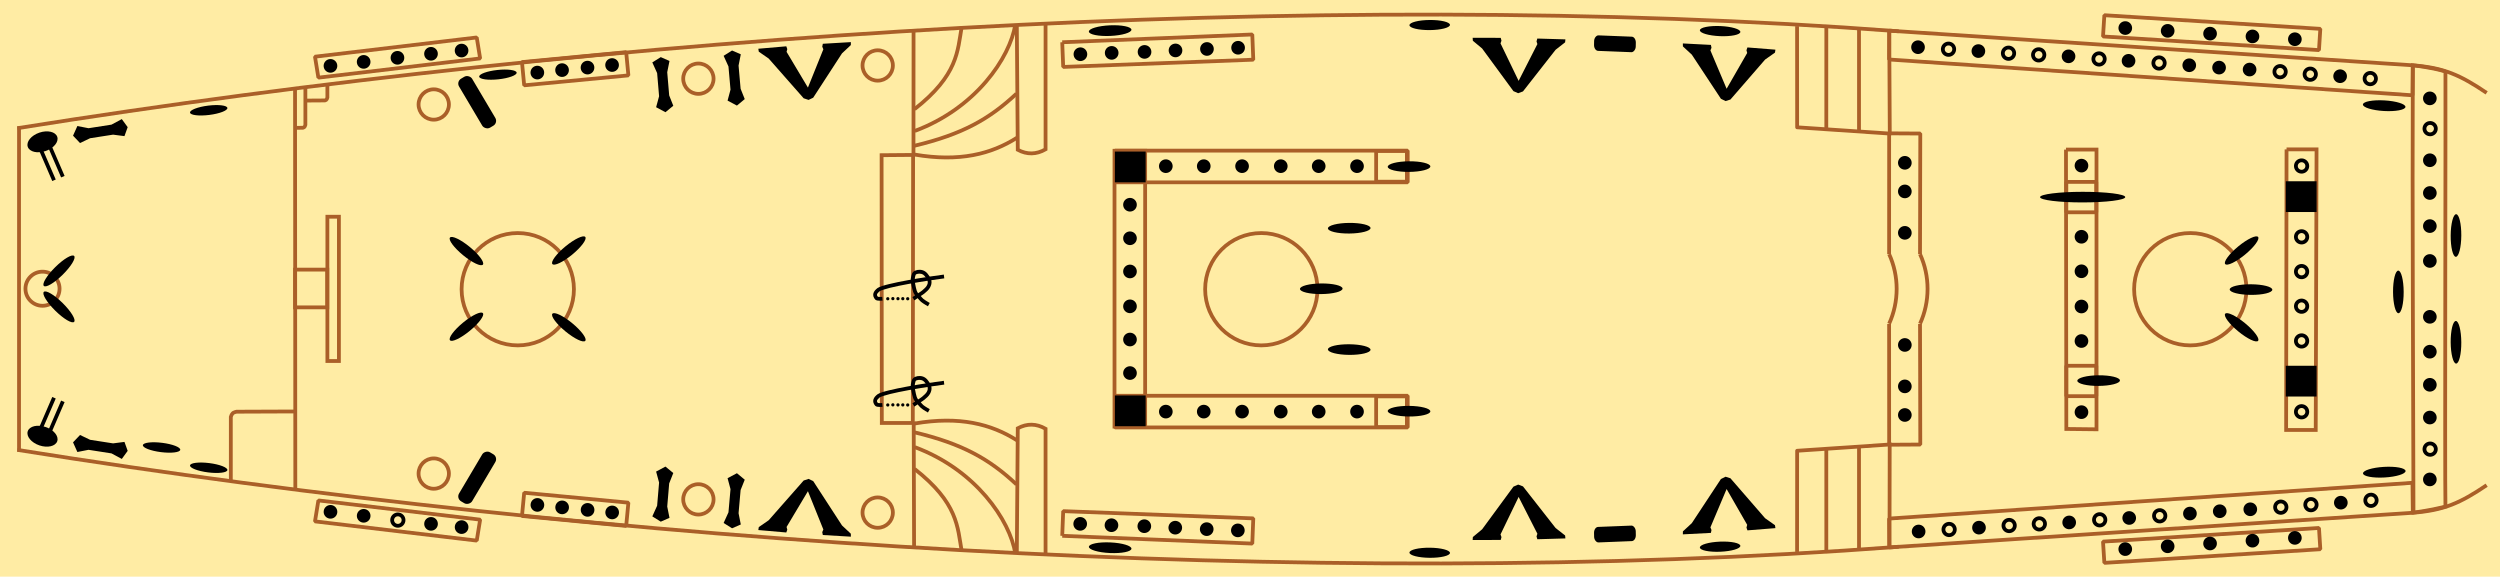 <?xml version="1.0" encoding="UTF-8" standalone="no"?>
<!-- Created with Inkscape (http://www.inkscape.org/) -->

<svg
   xmlns:rigging="https://github.com/jolaf/rigging"
   xmlns:dc="http://purl.org/dc/elements/1.1/"
   xmlns:cc="http://creativecommons.org/ns#"
   xmlns:rdf="http://www.w3.org/1999/02/22-rdf-syntax-ns#"
   xmlns:svg="http://www.w3.org/2000/svg"
   xmlns="http://www.w3.org/2000/svg"
   xmlns:xlink="http://www.w3.org/1999/xlink"
   xmlns:sodipodi="http://sodipodi.sourceforge.net/DTD/sodipodi-0.dtd"
   xmlns:inkscape="http://www.inkscape.org/namespaces/inkscape"
   width="100%"
   height="100%"
   id="svg1"
   sodipodi:docname="shtandart-src.svg"
   inkscape:version="0.92.3 (2405546, 2018-03-11)"
   version="1.1"
   viewBox="1 -24 659 152">
  <sodipodi:namedview
     viewbox-height="118"
     viewbox-x="-2"
     viewbox-y="-11"
     inkscape:measure-end="335.547,74.4141"
     inkscape:measure-start="320.703,74.4141"
     inkscape:current-layer="svg1"
     fit-margin-bottom="0"
     fit-margin-right="0"
     fit-margin-left="0"
     fit-margin-top="0"
     guidetolerance="1"
     objecttolerance="5"
     gridtolerance="1"
     inkscape:guide-bbox="true"
     showguides="false"
     inkscape:window-maximized="1"
     inkscape:window-y="27"
     inkscape:window-x="1987"
     inkscape:window-height="1025"
     inkscape:window-width="1853"
     showgrid="false"
     inkscape:document-units="px"
     inkscape:cy="-42.796099"
     inkscape:cx="294.66498"
     inkscape:zoom="1.415"
     inkscape:pageshadow="2"
     inkscape:pageopacity="0.0"
     borderopacity="1.0"
     bordercolor="#666666"
     pagecolor="#ffffff"
     id="base">
    <inkscape:grid
       spacingy="1"
       spacingx="1"
       originy="-539.252"
       originx="-36.919"
       id="grid4394"
       type="xygrid" />
    <sodipodi:guide
       inkscape:locked="false"
       id="guide4311"
       orientation="0,1"
       position="0.039,0.458" />
    <sodipodi:guide
       inkscape:locked="false"
       id="guide677"
       orientation="0,1"
       position="0.904,0.518" />
    <sodipodi:guide
       inkscape:locked="false"
       id="guide681"
       orientation="0,1"
       position="0.254,0.397" />
    <sodipodi:guide
       inkscape:locked="false"
       id="guide4803"
       orientation="1,0"
       position="647.583,107.034" />
    <sodipodi:guide
       inkscape:locked="false"
       id="guide4808"
       orientation="0,1"
       position="407.812,62.556" />
    <sodipodi:guide
       inkscape:locked="false"
       id="guide4810"
       orientation="0,1"
       position="376.563,124.445" />
    <sodipodi:guide
       inkscape:locked="false"
       id="guide4811"
       orientation="-0.103,0.995"
       position="108.216,113.92" />
    <sodipodi:guide
       inkscape:locked="false"
       id="guide4815"
       orientation="0.104,0.995"
       position="108.002,11.267" />
    <sodipodi:guide
       inkscape:locked="false"
       id="guide4819"
       orientation="1,0"
       position="8.127,91.21" />
    <sodipodi:guide
       inkscape:locked="false"
       id="guide4075"
       orientation="1,0"
       position="652.766,105.529" />
    <sodipodi:guide
       position="425.451,87.202"
       orientation="0,1"
       id="guide695"
       inkscape:locked="false" />
  </sodipodi:namedview>
  <style
     id="style1">
    /* <![CDATA[ */
    #background {
      fill: #ffeca4;
    }
    #drawing {
      color: #aa5f28;
    }
    /* ]]> */
  </style>
  <defs
     id="defs1">
    <rect
       y="-0.809"
       x="277.269"
       height="146.642"
       width="220.711"
       id="deckMask"
       style="fill:currentColor" />
    <g
       id="mastMask"
       style="stroke:currentColor">
      <path
         inkscape:connector-curvature="0"
         id="path89"
         d="m 425.113,59.525 c 26.5,26.5 26.5,26.5 26.5,26.5 z" />
      <path
         inkscape:connector-curvature="0"
         id="path91"
         d="m 451.613,59.525 c -26.5,26.5 -26.5,26.5 -26.5,26.5 z" />
    </g>
    <circle
       r="4"
       cy="398.091"
       cx="160.871"
       id="pipe"
       style="stroke:currentColor" />
    <circle
       id="pin"
       r="1.8"
       cy="28.152"
       cx="567.539"
       style="fill:currentColor"
       transform="rotate(-8.297)"
       class="aura" />
    <circle
       style="fill:none;stroke:currentColor"
       transform="rotate(-8.297)"
       id="pinhole"
       cx="607.213"
       cy="138.775"
       r="1.5" />
    <ellipse
       transform="rotate(89.51)"
       id="cleat"
       ry="5.615"
       rx="1.4"
       cy="-575.374"
       cx="3.721"
       style="fill:currentColor"
       class="aura" />
    <rect
       ry="1.5"
       y="72.319"
       x="396.501"
       height="15"
       width="4"
       id="lcleat"
       style="fill:currentColor"
       class="aura" />
    <path
       transform="matrix(0.882,0,0,1.005,-152.594,-25.947)"
       d="m 215.31,40.277 -0.959,-2.798 v -6.102 l 0.959,-2.893 -2.499,-1.196 -2.652,1.196 1.162,2.893 v 6.102 l -1.161,2.798 2.652,1.514 z"
       id="xcleat"
       inkscape:connector-curvature="0"
       sodipodi:nodetypes="ccccccccccc"
       style="fill:currentColor"
       class="aura" />
    <g
       id="kevel"
       class="aura">
      <path
         inkscape:connector-curvature="0"
         style="fill-opacity:0"
         d="m 433.15,40.285 c 0,0 -5.591,11.285 -5.591,11.285 0,0 -5.603,-11.277 -5.603,-11.277 0,0 11.194,-0.008 11.194,-0.008"
         id="path5839" />
      <path
         sodipodi:nodetypes="ccccccccccccccccc"
         inkscape:connector-curvature="0"
         style="fill:currentColor"
         d="m 426.259,54.267 -8.424,-11.107 -2.479,-2.004 -0.067,-0.781 7.404,-0.102 0.204,0.747 -0.238,0.713 4.927,9.807 4.791,-9.773 -0.238,-0.713 0.204,-0.747 7.404,0.102 -0.067,0.781 -2.479,2.004 -8.424,11.107 -1.259,0.493 z"
         id="path5841" />
    </g>
    <rect
       transform="translate(-36.94,-367.63)"
       id="fist"
       width="8.109"
       height="8.109"
       x="324.097"
       y="408.336"
       style="fill:currentColor"
       class="aura" />
    <g
       class="aura"
       id="tackle"
       transform="matrix(-1,0,0,1,657.061,84.968)"
       style="fill:currentColor">
      <path
         inkscape:connector-curvature="0"
         id="path10739"
         d="m 23.142,44.848 -0.918,0.396 3.977,9.219 0.918,-0.396 z" />
      <path
         inkscape:connector-curvature="0"
         id="path10496"
         d="m 25.478,43.901 -0.918,0.396 3.977,9.219 0.92,-0.396 z" />
      <ellipse
         transform="rotate(-18.749,-1131.871,-71.94)"
         ry="2.557"
         rx="4.104"
         cy="420.366"
         cx="-74.057"
         id="ellipse10498" />
    </g>
    <g
       class="aura"
       id="knot"
       transform="translate(380.03,-105.312)"
       style="fill:currentColor">
      <path
         inkscape:connector-curvature="0"
         id="path13953"
         d="m 298.66,454.676 c -2.013,0.246 -5.879,0.818 -9.482,1.479 -1.802,0.33 -3.537,0.682 -4.945,1.029 -1.408,0.347 -2.446,0.644 -3.053,1.043 l -0.018,0.012 -0.016,0.014 c -0.479,0.375 -0.88,0.793 -1.043,1.336 -0.163,0.543 0.01,1.177 0.482,1.674 l 0.031,0.033 0.035,0.025 c 0.22,0.163 0.398,0.178 0.588,0.205 0.19,0.027 0.386,0.035 0.57,0.037 0.368,0.005 0.691,-0.019 0.691,-0.019 l -0.076,-0.998 c 0,0 -0.288,0.022 -0.604,0.018 -0.158,-0.002 -0.32,-0.01 -0.441,-0.027 -0.081,-0.011 -0.077,-0.012 -0.09,-0.014 -0.241,-0.274 -0.291,-0.445 -0.23,-0.646 0.064,-0.214 0.307,-0.516 0.688,-0.818 0.306,-0.197 1.359,-0.564 2.725,-0.9 1.375,-0.339 3.095,-0.689 4.885,-1.018 3.58,-0.656 7.443,-1.228 9.424,-1.471 z" />
      <path
         inkscape:connector-curvature="0"
         id="path13955"
         d="m 292.389,453.41 c -0.465,-0.022 -0.923,0.066 -1.311,0.229 -0.408,0.171 -0.686,0.499 -0.809,0.811 -0.122,0.312 -0.151,0.585 -0.234,0.865 -0.144,0.483 -0.088,1.007 -0.01,1.543 0.078,0.536 0.2,1.065 0.285,1.428 0.17,0.724 0.285,1.148 0.66,1.758 0.024,0.038 0.07,0.067 0.096,0.105 -0.209,0.132 -0.688,0.469 -0.688,0.469 l 0.521,0.854 c 0,0 0.573,-0.406 0.85,-0.58 0.302,0.324 0.563,0.688 0.873,0.947 0.652,0.547 1.848,1.191 1.848,1.191 l 0.482,-0.877 c 0,0 -1.221,-0.689 -1.688,-1.08 -0.256,-0.214 -0.442,-0.485 -0.691,-0.746 0.434,-0.293 0.655,-0.394 0.979,-0.668 0.496,-0.421 1.126,-0.912 1.475,-1.568 0.289,-0.544 0.46,-1.089 0.369,-1.754 -0.061,-0.444 -0.291,-0.879 -0.586,-1.33 -0.295,-0.451 -0.648,-0.883 -1.068,-1.164 -0.415,-0.278 -0.888,-0.41 -1.354,-0.432 z m -0.924,1.15 c 0.448,-0.188 1.275,-0.186 1.721,0.111 0.218,0.146 0.544,0.506 0.789,0.881 0.245,0.374 0.415,0.798 0.432,0.918 0.063,0.463 -0.011,0.678 -0.262,1.15 -0.191,0.359 -0.738,0.847 -1.24,1.273 -0.288,0.245 -0.563,0.39 -1.016,0.693 -0.014,-0.022 -0.051,-0.047 -0.064,-0.068 -0.323,-0.525 -0.37,-0.744 -0.539,-1.463 -0.084,-0.359 -0.2,-0.864 -0.27,-1.344 -0.07,-0.48 -0.071,-0.953 -0.023,-1.113 0.108,-0.363 0.153,-0.643 0.209,-0.785 0.056,-0.142 0.06,-0.168 0.264,-0.254 z" />
      <circle
         r="0.426"
         cy="461.044"
         cx="283.884"
         id="circle13957" />
      <circle
         id="circle13959"
         cx="285.226"
         cy="461.013"
         r="0.426" />
      <circle
         r="0.426"
         cy="461.028"
         cx="286.568"
         id="circle13961" />
      <circle
         id="circle13963"
         cx="287.846"
         cy="461.028"
         r="0.426" />
      <circle
         r="0.426"
         cy="461.044"
         cx="289.14"
         id="circle13965" />
    </g>
    <g
       class="aura"
       id="knotOriginal"
       transform="translate(380.03,-105.312)">
      <path
         style="fill:none;stroke:currentColor"
         sodipodi:nodetypes="cccc"
         inkscape:connector-curvature="0"
         id="path4249"
         d="m 298.721,455.173 c -3.993,0.489 -15.46,2.284 -17.267,3.472 -0.874,0.684 -1.281,1.456 -0.505,2.273 0.295,0.218 1.515,0.126 1.515,0.126" />
      <path
         style="fill:none;stroke:currentColor"
         d="m 290.64,461.044 c 0,0 1.792,-1.092 2.589,-1.768 0.499,-0.424 1.088,-0.913 1.357,-1.421 0.27,-0.508 0.393,-0.888 0.316,-1.452 -0.077,-0.564 -0.8,-1.72 -1.438,-2.147 -0.638,-0.427 -1.581,-0.414 -2.192,-0.158 -0.612,0.256 -0.566,0.713 -0.758,1.357 -0.191,0.644 0.115,1.993 0.284,2.715 0.169,0.722 0.251,1.043 0.6,1.61 0.349,0.567 0.988,1.204 1.547,1.673 0.559,0.469 1.768,1.136 1.768,1.136"
         id="path4251"
         inkscape:connector-curvature="0"
         sodipodi:nodetypes="cszzzzzzzzc" />
      <circle
         r="0.426"
         cy="461.044"
         cx="283.884"
         id="path4253"
         style="fill:currentColor" />
      <circle
         style="fill:currentColor"
         id="circle4255"
         cx="285.226"
         cy="461.013"
         r="0.426" />
      <circle
         style="fill:currentColor"
         r="0.426"
         cy="461.028"
         cx="286.568"
         id="circle4257" />
      <circle
         style="fill:currentColor"
         id="circle4259"
         cx="287.846"
         cy="461.028"
         r="0.426" />
      <circle
         r="0.426"
         cy="461.044"
         cx="289.14"
         id="circle4261"
         style="fill:currentColor" />
    </g>
  </defs>
  <g
     inkscape:label="background"
     id="layer1"
     inkscape:groupmode="layer">
    <g
       id="background"
       style="fill:#ffeca4">
      <rect
         style="fill-rule:evenodd;stroke-width:1.6;stroke-linecap:round;stroke-linejoin:round;paint-order:markers fill stroke"
         id="rect6803"
         width="717.601"
         height="368.795"
         x="-20.988"
         y="-138.852" />
    </g>
  </g>
  <g
     transform="translate(0,-20.6)"
     inkscape:label="drawing"
     id="layer2"
     inkscape:groupmode="layer"
     style="display:inline">
    <g
       id="drawing"
       style="color:#aa5f28">
      <g
         id="portDrawing"
         style="fill:none;stroke:currentColor">
        <path
           style="fill-rule:evenodd"
           d="M 5.599,30.388 C 160.19,5.668 347.851,-6.802 501.489,4.852 m 135.527,8.962 c 8.188,0.64 12.488,2.549 19.468,7.271"
           id="path4399"
           inkscape:connector-curvature="0" />
        <path
           class="rail"
           id="rect4158"
           d="m 499.005,4.684 c 0,0 138.012,9.13 138.012,9.13 0,0 -0.082,7.903 -0.082,7.903 0,0 -137.973,-9.434 -137.973,-9.434 0,0 0.044,-7.599 0.044,-7.599"
           style="fill-rule:evenodd;stroke-miterlimit:0"
           inkscape:connector-curvature="0" />
        <rect
           transform="matrix(0.998,0.063,-0.063,0.998,-36.919,-367.63)"
           class="rail"
           style="fill-rule:evenodd;stroke-linecap:round;stroke-miterlimit:0"
           id="rect4272"
           width="57.042"
           height="5.615"
           x="614.658"
           y="330.176" />
        <rect
           transform="translate(-36.919,-367.63)"
           class="solid"
           style="fill-rule:evenodd;stroke-miterlimit:0"
           id="rect4212"
           width="7.895"
           height="8.012"
           x="582.601"
           y="412.182" />
        <path
           class="rail"
           id="path4201"
           d="m 498.969,63.596 c 0,0 0.013,-31.846 0.013,-31.846 0,0 8.206,0.049 8.206,0.049 0,0 -0.072,31.797 -0.072,31.797"
           style="fill-rule:evenodd;stroke-miterlimit:0"
           inkscape:connector-curvature="0" />
        <g
           class="solid"
           id="g4442">
          <path
             style="fill-rule:evenodd;stroke-linejoin:round"
             d="m 474.71,3.488 c 0,0 0.018,26.671 0.018,26.671 0,0 24.696,1.671 24.696,1.671"
             id="path4436"
             inkscape:connector-curvature="0" />
          <path
             style="fill-rule:evenodd"
             d="m 491.034,31.603 c 0,0 0,-27.13 0,-27.13"
             id="path4438"
             inkscape:connector-curvature="0" />
          <path
             style="fill-rule:evenodd"
             d="m 482.413,30.658 c 0,0 0.006,-26.716 0.006,-26.716"
             id="path4440"
             inkscape:connector-curvature="0" />
        </g>
        <rect
           transform="translate(-36.919,-367.63)"
           class="solid"
           y="404.025"
           x="400.67"
           height="8.109"
           width="8.109"
           id="rect4227"
           style="fill-rule:evenodd;stroke-miterlimit:0" />
        <rect
           transform="translate(-36.919,-367.63)"
           class="rail"
           y="403.945"
           x="331.803"
           height="8.348"
           width="77.184"
           id="rect4231"
           style="fill-rule:evenodd;stroke-miterlimit:0" />
        <path
           class="rail"
           id="rect4238"
           d="m 281.003,7.737 c 0,0 50.101,-2.045 50.101,-2.045 0,0 0.262,6.643 0.262,6.643 0,0 -50.107,1.907 -50.107,1.907 0,0 -0.256,-6.505 -0.256,-6.505"
           style="fill-rule:evenodd;stroke-miterlimit:0"
           inkscape:connector-curvature="0" />
        <g
           class="solid"
           id="g2411">
          <path
             id="path4286"
             d="m 269.031,3.005 c 0,0 0.253,33.082 0.253,33.082 2.441,1.306 4.882,1.261 7.324,-0.126 0,0 0,-33.335 0,-33.335"
             style="fill-rule:evenodd"
             inkscape:connector-curvature="0" />
          <path
             id="path4302"
             d="m 242.135,37.35 c 11.722,2.006 20.149,-0.133 26.895,-4.419"
             style="fill-rule:evenodd"
             inkscape:connector-curvature="0" />
          <path
             id="path4300"
             d="m 242.099,35.007 c 12.578,-3.001 19.725,-7.042 26.841,-13.718"
             style="fill-rule:evenodd"
             inkscape:connector-curvature="0" />
          <path
             id="path4298"
             d="M 242.135,31.116 C 258.141,25.17 267.233,11.895 268.652,3.005"
             style="fill-rule:evenodd"
             inkscape:connector-curvature="0" />
          <path
             id="path4296"
             d="M 242.066,25.379 C 253.549,16.384 253.398,10.039 254.51,3.637"
             style="fill-rule:evenodd"
             inkscape:connector-curvature="0" />
        </g>
        <use
           transform="translate(71.491,-384.234)"
           height="100%"
           width="100%"
           id="use11168"
           xlink:href="#pipe"
           y="0"
           x="0" />
        <use
           transform="translate(24.224,-380.746)"
           height="100%"
           width="100%"
           id="use11170"
           xlink:href="#pipe"
           y="0"
           x="0" />
        <rect
           transform="rotate(-5.435,-3891.007,205.083)"
           class="rail"
           style="fill-rule:evenodd;stroke-miterlimit:0"
           id="rect4267"
           width="27.593"
           height="6.154"
           x="138.673"
           y="395.494" />
        <rect
           transform="matrix(0.993,-0.118,0.16,0.987,-36.919,-367.63)"
           class="rail"
           ry="0"
           y="391.192"
           x="58.768"
           height="5.599"
           width="42.94"
           id="rect4281"
           style="fill-rule:evenodd;stroke-miterlimit:0" />
        <use
           transform="translate(-45.537,-373.946)"
           height="100%"
           width="100%"
           id="use11166"
           xlink:href="#pipe"
           y="0"
           x="0" />
      </g>
      <use
         transform="matrix(1,0,0,-1,0,145.58)"
         xlink:href="#portDrawing"
         id="starboardDrawing"
         x="0"
         y="0"
         width="100%"
         height="100%" />
      <path
         class="rail"
         style="fill:none;stroke:currentColor"
         id="path4294"
         d="m 645.621,15.449 c -3.876,-1.16 -8.605,-1.635 -8.605,-1.635 -0.16,38.87 0.115,82.335 0.176,117.905 0,0 3.887,-0.461 8.424,-1.564 -0.182,-8.555 0.077,-111.18 0.004,-114.706 0,0 -2.6e-4,0 -2.6e-4,0"
         inkscape:connector-curvature="0" />
      <path
         class="rail"
         id="rect4333"
         d="m 603.734,35.978 c 0,0 7.908,0 7.908,0 0,0 -0.217,73.963 -0.217,73.963 0,0 -7.8,0 -7.8,0 0,0 0.108,-73.963 0.108,-73.963"
         style="fill:none;stroke:currentColor"
         inkscape:connector-curvature="0" />
      <circle
         class="solid"
         r="14.805"
         cy="72.838"
         cx="578.359"
         id="path4330"
         style="fill:none;stroke:currentColor" />
      <path
         class="rail"
         id="rect4326"
         d="m 545.591,36.028 c 0,0 8.047,0 8.047,0 0,0 0,73.736 0,73.736 0,0 -7.955,-0.091 -7.955,-0.091 0,0 -0.091,-73.645 -0.091,-73.645"
         style="fill:none;stroke:currentColor"
         inkscape:connector-curvature="0" />
      <g
         class="solid"
         style="fill:none;stroke:currentColor"
         id="g4318">
        <path
           d="m 507.125,63.596 c 1.304,2.875 1.979,5.997 1.979,9.164 0,3.167 -0.675,6.288 -1.979,9.164"
           id="path4211"
           inkscape:connector-curvature="0" />
        <path
           d="m 498.978,63.596 c 1.304,2.875 1.979,5.997 1.979,9.164 0,3.167 -0.675,6.288 -1.979,9.164"
           id="path4312"
           inkscape:connector-curvature="0" />
      </g>
      <path
         style="fill:none;stroke:currentColor"
         d="m 499.075,140.577 c 0,0 0.05,-27.332 0.05,-27.332 m 0.022,-81.024 c 0,0 -0.143,-27.537 -0.143,-27.537"
         id="path4434"
         inkscape:connector-curvature="0" />
      <circle
         class="solid "
         style="fill:none;stroke:currentColor"
         id="circle327"
         cx="333.481"
         cy="72.838"
         r="14.805" />
      <path
         class="rail"
         style="fill:none;stroke:currentColor"
         d="m 302.86,109.064 c 0,0 -8.075,0 -8.075,0 0,0 0,-72.72 0,-72.72 0,0 8.075,0 8.075,0 0,0 0,72.72 0,72.72"
         id="path4336"
         inkscape:connector-curvature="0" />
      <path
         id="path4288"
         d="m 241.953,140.828 c 0,0 -0.103,-33.102 -0.103,-33.102 M 241.79,37.765 c 0,0 0.024,-33.476 0.024,-33.476"
         style="fill:none;stroke:currentColor"
         inkscape:connector-curvature="0" />
      <path
         class="solid"
         style="fill:none;stroke:currentColor"
         d="m 241.694,37.439 c 0,0 -8.306,0.069 -8.306,0.069 -0.004,16.806 0.062,53.776 0.058,70.582 0,0 8.168,0 8.168,0 0.004,-16.806 0.076,-53.845 0.08,-70.651 0,0 0,-5e-5 0,-5e-5"
         id="path4060"
         inkscape:connector-curvature="0" />
      <circle
         class="solid"
         r="14.805"
         cy="72.838"
         cx="137.481"
         id="circle329"
         style="fill:none;stroke:currentColor" />
      <rect
         class="solid"
         y="53.73"
         x="87.298"
         height="38.031"
         width="3.041"
         id="rect4322"
         style="fill:none;stroke:currentColor" />
      <rect
         class="solid"
         y="67.672"
         x="78.789"
         height="9.949"
         width="8.482"
         id="rect4317"
         style="fill:none;stroke:currentColor" />
      <path
         class="solid"
         style="fill:none;stroke:currentColor"
         d="m 87.296,19.031 c 0,0 0,3.28 0,3.28 -0.175,0.713 -0.438,0.672 -0.685,0.766 0,0 -5.025,0.035 -5.025,0.035"
         id="path4887"
         inkscape:connector-curvature="0" />
      <path
         class="solid"
         id="path4306"
         d="m 81.496,19.331 c 0,0 0,10.18 0,10.18 -0.175,0.713 -0.438,0.672 -0.685,0.766 0,0 -2.226,0.035 -2.226,0.035"
         style="fill:none;stroke:currentColor"
         inkscape:connector-curvature="0" />
      <path
         style="fill:none;stroke:currentColor"
         d="m 78.845,125.846 c 0,0 -0.072,-106.204 -0.072,-106.204"
         id="path4304"
         inkscape:connector-curvature="0" />
      <path
         class="solid"
         style="fill:none;stroke:currentColor"
         d="m 61.845,123.311 c 0,0 0,-16.814 0,-16.814 0.389,-1.278 0.973,-1.205 1.523,-1.374 0,0 15.251,-0.062 15.251,-0.062"
         id="path4412"
         inkscape:connector-curvature="0" />
      <circle
         class="solid"
         r="4.495"
         cy="72.707"
         cx="12.204"
         id="circle4314"
         style="fill:none;stroke:currentColor" />
      <path
         id="path4069"
         d="m 6.016,115.679 c 0,0 0,-85.785 0,-85.785"
         style="fill:none;stroke:currentColor"
         inkscape:connector-curvature="0" />
    </g>
  </g>
  <g
     transform="translate(0,-20.6)"
     inkscape:label="deckMasks"
     id="layer3"
     inkscape:groupmode="layer"
     style="display:none">
    <g
       class="modeDependent which"
       id="deckMasks"
       style="color:#ffffff">
      <use
         style="stroke-width:1.001"
         height="100%"
         width="100%"
         y="0"
         x="0"
         transform="matrix(0.718,0,0,1,299.426,0)"
         rigging:deck="fore"
         class="deckMask"
         xlink:href="#deckMask"
         id="use758" />
      <use
         style="stroke-width:0.997"
         height="100%"
         width="100%"
         y="0"
         x="0"
         rigging:deck="main"
         class="deckMask"
         xlink:href="#deckMask"
         id="use760"
         transform="matrix(1.003,0,0,1,-1.1,0)" />
      <use
         style="stroke-width:1.01"
         height="100%"
         width="100%"
         y="0"
         x="0"
         transform="matrix(1.231,0,0,1,-335.876,0)"
         rigging:deck="stern"
         class="deckMask"
         xlink:href="#deckMask"
         id="use668" />
    </g>
  </g>
  <g
     transform="translate(0,-20.6)"
     inkscape:label="mastMasks"
     id="layer4"
     inkscape:groupmode="layer"
     style="display:none">
    <g
       style="color:#ff0000"
       class="modeDependent where"
       id="mastMasks">
      <use
         height="100%"
         width="100%"
         y="0"
         x="0"
         transform="translate(140)"
         rigging:mast="fore"
         class="mastMask"
         xlink:href="#mastMask"
         id="use89" />
      <use
         height="100%"
         width="100%"
         y="0"
         x="0"
         transform="translate(-104.89)"
         rigging:mast="main"
         class="mastMask"
         xlink:href="#mastMask"
         id="use336" />
      <use
         height="100%"
         width="100%"
         y="0"
         x="0"
         transform="translate(-300.966)"
         rigging:mast="mizzen"
         class="mastMask"
         xlink:href="#mastMask"
         id="use338" />
    </g>
  </g>
  <g
     style="display:inline"
     transform="translate(0,-20.6)"
     inkscape:label="points"
     id="layer5"
     inkscape:groupmode="layer">
    <g
       inkscape:transform-center-y="-60.498592"
       inkscape:transform-center-x="-152.32154"
       transform="translate(0.02,-7.1415848e-6)"
       id="points">
      <g
         rigging:side="port"
         id="g1143"
         rigging:rail="behindFront"
         rigging:deck="fore">
        <use
           height="100%"
           width="100%"
           transform="rotate(-89.1,642.297,-8.334)"
           id="use4877"
           xlink:href="#cleat"
           y="0"
           x="0" />
      </g>
      <g
         rigging:side="starboard"
         rigging:deck="fore"
         rigging:rail="behindFront"
         id="g347"
         transform="matrix(1,0,0,-1,0,145.506)">
        <use
           x="0"
           y="0"
           xlink:href="#cleat"
           id="use345"
           transform="rotate(-89.1,642.297,-8.334)"
           width="100%"
           height="100%" />
      </g>
      <g
         rigging:side="port"
         transform="translate(0,-1.125)"
         rigging:isAcross="true"
         id="g4296"
         rigging:rail="frontRail"
         rigging:deck="fore">
        <use
           height="100%"
           width="100%"
           transform="translate(75.828,120.558)"
           id="use4878"
           xlink:href="#pin"
           y="0"
           x="0" />
        <use
           height="100%"
           width="100%"
           transform="translate(75.828,111.365)"
           id="use4880"
           xlink:href="#pin"
           y="0"
           x="0" />
        <use
           height="100%"
           width="100%"
           transform="translate(75.828,102.64)"
           id="use4882"
           xlink:href="#pin"
           y="0"
           x="0" />
        <use
           height="100%"
           width="100%"
           transform="translate(75.828,94.008)"
           id="use4886"
           xlink:href="#pin"
           y="0"
           x="0" />
        <use
           height="100%"
           width="100%"
           transform="translate(20.68,-18.062)"
           id="use4884"
           xlink:href="#pinhole"
           y="0"
           x="0" />
        <use
           height="100%"
           width="100%"
           transform="translate(75.828,77.695)"
           id="use4888"
           xlink:href="#pin"
           y="0"
           x="0" />
      </g>
      <g
         rigging:side="starboard"
         rigging:deck="fore"
         rigging:rail="frontRail"
         id="g361"
         rigging:isAcross="true"
         transform="matrix(1,0,0,-1,0,146.631)">
        <use
           x="0"
           y="0"
           xlink:href="#pin"
           id="use349"
           transform="translate(75.828,120.558)"
           width="100%"
           height="100%" />
        <use
           x="0"
           y="0"
           xlink:href="#pin"
           id="use351"
           transform="translate(75.828,111.365)"
           width="100%"
           height="100%" />
        <use
           x="0"
           y="0"
           xlink:href="#pin"
           id="use353"
           transform="translate(75.828,102.64)"
           width="100%"
           height="100%" />
        <use
           x="0"
           y="0"
           xlink:href="#pin"
           id="use355"
           transform="translate(75.828,94.008)"
           width="100%"
           height="100%" />
        <use
           x="0"
           y="0"
           xlink:href="#pinhole"
           id="use357"
           transform="translate(20.68,-18.062)"
           width="100%"
           height="100%" />
        <use
           x="0"
           y="0"
           xlink:href="#pin"
           id="use359"
           transform="translate(75.828,77.695)"
           width="100%"
           height="100%" />
      </g>
      <g
         rigging:side="port"
         transform="rotate(-33.825,358.488,-866.822)"
         rigging:deck="fore"
         rigging:rail="onDeckFront"
         id="g826">
        <use
           height="100%"
           width="100%"
           transform="rotate(37.611,293.77,-704.81)"
           id="use4869"
           xlink:href="#cleat"
           y="0"
           x="0" />
      </g>
      <g
         transform="rotate(90,336.064,324.364)"
         rigging:deck="fore"
         rigging:side="center"
         rigging:rail="onDeckFront"
         id="g4125">
        <use
           x="0"
           y="0"
           xlink:href="#cleat"
           id="use4123"
           transform="rotate(0.241,-6431.205,-116512.54)"
           width="100%"
           height="100%" />
      </g>
      <g
         rigging:side="starboard"
         id="g365"
         rigging:rail="onDeckFront"
         rigging:deck="fore"
         transform="matrix(0.831,0.557,0.557,-0.831,543.198,92.667)">
        <use
           x="0"
           y="0"
           xlink:href="#cleat"
           id="use363"
           transform="rotate(37.611,293.77,-704.81)"
           width="100%"
           height="100%" />
      </g>
      <g
         rigging:side="port"
         transform="rotate(3.868,821.868,-178.443)"
         id="g4304"
         rigging:rail="sideRail"
         rigging:deck="fore">
        <use
           height="100%"
           width="100%"
           transform="translate(-45.724,83.924)"
           id="use4842"
           xlink:href="#pin"
           y="0"
           x="0" />
        <use
           height="100%"
           width="100%"
           transform="translate(-92.891,-19.827)"
           id="use4838"
           xlink:href="#pinhole"
           y="0"
           x="0" />
        <use
           height="100%"
           width="100%"
           transform="translate(-29.782,83.871)"
           id="use4840"
           xlink:href="#pin"
           y="0"
           x="0" />
        <use
           height="100%"
           width="100%"
           transform="translate(-77.041,-19.841)"
           id="use4836"
           xlink:href="#pinhole"
           y="0"
           x="0" />
        <use
           height="100%"
           width="100%"
           transform="translate(-69.076,-19.943)"
           id="use4834"
           xlink:href="#pinhole"
           y="0"
           x="0" />
        <use
           height="100%"
           width="100%"
           transform="translate(-5.975,83.648)"
           id="use4832"
           xlink:href="#pin"
           y="0"
           x="0" />
        <use
           height="100%"
           width="100%"
           transform="translate(-53.128,-19.941)"
           id="use4830"
           xlink:href="#pinhole"
           y="0"
           x="0" />
        <use
           height="100%"
           width="100%"
           transform="translate(9.886,83.763)"
           id="use4828"
           xlink:href="#pin"
           y="0"
           x="0" />
        <use
           height="100%"
           width="100%"
           transform="translate(-37.278,-19.943)"
           id="use4826"
           xlink:href="#pinhole"
           y="0"
           x="0" />
        <use
           height="100%"
           width="100%"
           transform="translate(25.93,83.851)"
           id="use4824"
           xlink:href="#pin"
           y="0"
           x="0" />
        <use
           height="100%"
           width="100%"
           transform="translate(33.813,83.936)"
           id="use4822"
           xlink:href="#pin"
           y="0"
           x="0" />
        <use
           height="100%"
           width="100%"
           transform="translate(41.878,83.909)"
           id="use4820"
           xlink:href="#pin"
           y="0"
           x="0" />
        <use
           height="100%"
           width="100%"
           transform="translate(-5.286,-19.812)"
           id="use4816"
           xlink:href="#pinhole"
           y="0"
           x="0" />
        <use
           height="100%"
           width="100%"
           transform="translate(2.688,-19.688)"
           id="use4818"
           xlink:href="#pinhole"
           y="0"
           x="0" />
        <use
           height="100%"
           width="100%"
           transform="translate(65.802,84.05)"
           id="use4814"
           xlink:href="#pin"
           y="0"
           x="0" />
        <use
           height="100%"
           width="100%"
           transform="translate(18.549,-19.604)"
           id="use4812"
           xlink:href="#pinhole"
           y="0"
           x="0" />
      </g>
      <g
         rigging:side="starboard"
         rigging:deck="fore"
         rigging:rail="sideRail"
         id="g399"
         transform="matrix(0.998,-0.067,-0.067,-0.998,-10.166,201.361)">
        <use
           x="0"
           y="0"
           xlink:href="#pin"
           id="use367"
           transform="translate(-45.724,83.924)"
           width="100%"
           height="100%" />
        <use
           x="0"
           y="0"
           xlink:href="#pinhole"
           id="use369"
           transform="translate(-92.891,-19.827)"
           width="100%"
           height="100%" />
        <use
           x="0"
           y="0"
           xlink:href="#pin"
           id="use371"
           transform="translate(-29.782,83.871)"
           width="100%"
           height="100%" />
        <use
           x="0"
           y="0"
           xlink:href="#pinhole"
           id="use373"
           transform="translate(-77.041,-19.841)"
           width="100%"
           height="100%" />
        <use
           x="0"
           y="0"
           xlink:href="#pinhole"
           id="use375"
           transform="translate(-69.076,-19.943)"
           width="100%"
           height="100%" />
        <use
           x="0"
           y="0"
           xlink:href="#pin"
           id="use377"
           transform="translate(-5.975,83.648)"
           width="100%"
           height="100%" />
        <use
           x="0"
           y="0"
           xlink:href="#pinhole"
           id="use379"
           transform="translate(-53.128,-19.941)"
           width="100%"
           height="100%" />
        <use
           x="0"
           y="0"
           xlink:href="#pin"
           id="use381"
           transform="translate(9.886,83.763)"
           width="100%"
           height="100%" />
        <use
           x="0"
           y="0"
           xlink:href="#pinhole"
           id="use383"
           transform="translate(-37.278,-19.943)"
           width="100%"
           height="100%" />
        <use
           x="0"
           y="0"
           xlink:href="#pin"
           id="use385"
           transform="translate(25.93,83.851)"
           width="100%"
           height="100%" />
        <use
           x="0"
           y="0"
           xlink:href="#pin"
           id="use387"
           transform="translate(33.813,83.936)"
           width="100%"
           height="100%" />
        <use
           x="0"
           y="0"
           xlink:href="#pin"
           id="use389"
           transform="translate(41.878,83.909)"
           width="100%"
           height="100%" />
        <use
           x="0"
           y="0"
           xlink:href="#pinhole"
           id="use391"
           transform="translate(-5.286,-19.812)"
           width="100%"
           height="100%" />
        <use
           x="0"
           y="0"
           xlink:href="#pinhole"
           id="use393"
           transform="translate(2.688,-19.688)"
           width="100%"
           height="100%" />
        <use
           x="0"
           y="0"
           xlink:href="#pin"
           id="use395"
           transform="translate(65.802,84.05)"
           width="100%"
           height="100%" />
        <use
           x="0"
           y="0"
           xlink:href="#pinhole"
           id="use397"
           transform="translate(18.549,-19.604)"
           width="100%"
           height="100%" />
      </g>
      <g
         rigging:side="port"
         rigging:rail="shroudsRail"
         rigging:deck="fore"
         id="g5102"
         transform="rotate(3.769,6421.582,-164.896)">
        <use
           height="100%"
           width="100%"
           transform="translate(19.319,442.896)"
           id="use4845"
           xlink:href="#pin"
           y="0"
           x="0" />
        <use
           height="100%"
           width="100%"
           transform="translate(30.519,442.896)"
           id="use4847"
           xlink:href="#pin"
           y="0"
           x="0" />
        <use
           height="100%"
           width="100%"
           transform="translate(41.719,442.896)"
           id="use4849"
           xlink:href="#pin"
           y="0"
           x="0" />
        <use
           height="100%"
           width="100%"
           transform="translate(52.919,442.896)"
           id="use4851"
           xlink:href="#pin"
           y="0"
           x="0" />
        <use
           height="100%"
           width="100%"
           transform="translate(64.119,442.896)"
           id="use4853"
           xlink:href="#pin"
           y="0"
           x="0" />
      </g>
      <g
         rigging:side="starboard"
         transform="matrix(0.998,-0.066,-0.066,-0.998,3.051,568.029)"
         id="g412"
         rigging:deck="fore"
         rigging:rail="shroudsRail">
        <use
           x="0"
           y="0"
           xlink:href="#pin"
           id="use401"
           transform="translate(19.319,442.896)"
           width="100%"
           height="100%" />
        <use
           x="0"
           y="0"
           xlink:href="#pin"
           id="use403"
           transform="translate(30.519,442.896)"
           width="100%"
           height="100%" />
        <use
           x="0"
           y="0"
           xlink:href="#pin"
           id="use406"
           transform="translate(41.719,442.896)"
           width="100%"
           height="100%" />
        <use
           x="0"
           y="0"
           xlink:href="#pin"
           id="use408"
           transform="translate(52.919,442.896)"
           width="100%"
           height="100%" />
        <use
           x="0"
           y="0"
           xlink:href="#pin"
           id="use410"
           transform="translate(64.119,442.896)"
           width="100%"
           height="100%" />
      </g>
      <g
         rigging:side="port"
         id="g5002"
         transform="translate(0.527)">
        <use
           x="0"
           y="0"
           xlink:href="#pinhole"
           id="use4991"
           transform="translate(-13.733,18.494)"
           width="100%"
           height="100%" />
        <use
           x="0"
           y="0"
           xlink:href="#pinhole"
           id="use4989"
           transform="translate(-13.733,9.334)"
           width="100%"
           height="100%" />
        <use
           x="0"
           y="0"
           xlink:href="#pinhole"
           id="use4987"
           transform="translate(-13.733,-9.338)"
           width="100%"
           height="100%" />
      </g>
      <g
         rigging:side="starboard"
         transform="matrix(1,0,0,-1,0.527,145.506)"
         id="g424">
        <use
           height="100%"
           width="100%"
           transform="translate(-13.733,18.494)"
           id="use418"
           xlink:href="#pinhole"
           y="0"
           x="0" />
        <use
           height="100%"
           width="100%"
           transform="translate(-13.733,9.334)"
           id="use420"
           xlink:href="#pinhole"
           y="0"
           x="0" />
        <use
           height="100%"
           width="100%"
           transform="translate(-13.733,-9.338)"
           id="use422"
           xlink:href="#pinhole"
           y="0"
           x="0" />
      </g>
      <g
         rigging:side="port"
         transform="translate(316.258,3.527)"
         id="g1149"
         rigging:rail="frontFists"
         rigging:deck="fore">
        <use
           x="0"
           y="0"
           xlink:href="#fist"
           transform="translate(0.106,0.148)"
           id="use10664"
           width="100%"
           height="100%" />
      </g>
      <g
         rigging:side="starboard"
         rigging:deck="fore"
         rigging:rail="frontFists"
         id="g416"
         transform="matrix(1,0,0,-1,316.258,141.979)">
        <use
           height="100%"
           width="100%"
           id="use414"
           transform="translate(0.106,0.148)"
           xlink:href="#fist"
           y="0"
           x="0" />
      </g>
      <g
         rigging:side="port"
         rigging:deck="fore"
         rigging:rail="atMastFront"
         id="g1383"
         transform="translate(446.793,-2.641)">
        <use
           inkscape:transform-center-y="0.17023408"
           inkscape:transform-center-x="-0.40887294"
           height="100%"
           width="100%"
           transform="matrix(0.767,-0.642,-0.642,-0.767,-297.006,433.751)"
           id="use1381"
           xlink:href="#cleat"
           y="0"
           x="0" />
      </g>
      <g
         transform="rotate(-34.407,594.596,75.75)"
         id="g1173"
         rigging:side="center"
         rigging:rail="atMastFront"
         rigging:deck="fore">
        <use
           height="100%"
           width="100%"
           transform="rotate(35.279,468.56,68.433)"
           id="use4860"
           xlink:href="#cleat"
           y="0"
           x="0" />
      </g>
      <g
         rigging:side="starboard"
         transform="matrix(1,0,0,-1,446.793,148.147)"
         id="g428"
         rigging:rail="atMastFront"
         rigging:deck="fore">
        <use
           x="0"
           y="0"
           xlink:href="#cleat"
           id="use426"
           transform="matrix(0.767,-0.642,-0.642,-0.767,-297.006,433.751)"
           width="100%"
           height="100%"
           inkscape:transform-center-x="-0.40887294"
           inkscape:transform-center-y="0.17023408" />
      </g>
      <g
         rigging:side="port"
         transform="translate(0.176)"
         rigging:isAcross="true"
         id="g4334"
         rigging:rail="behindMastRail"
         rigging:deck="fore">
        <use
           height="100%"
           width="100%"
           transform="translate(-16.181,122.152)"
           id="use4920"
           xlink:href="#pin"
           y="0"
           x="0" />
        <use
           height="100%"
           width="100%"
           transform="translate(-16.181,113.052)"
           id="use4922"
           xlink:href="#pin"
           y="0"
           x="0" />
        <use
           height="100%"
           width="100%"
           transform="translate(-16.181,94.303)"
           id="use4924"
           xlink:href="#pin"
           y="0"
           x="0" />
      </g>
      <g
         rigging:side="starboard"
         rigging:deck="fore"
         rigging:rail="behindMastRail"
         id="g436"
         rigging:isAcross="true"
         transform="matrix(1,0,0,-1,0.176,145.506)">
        <use
           x="0"
           y="0"
           xlink:href="#pin"
           id="use430"
           transform="translate(-16.181,122.152)"
           width="100%"
           height="100%" />
        <use
           x="0"
           y="0"
           xlink:href="#pin"
           id="use432"
           transform="translate(-16.181,113.052)"
           width="100%"
           height="100%" />
        <use
           x="0"
           y="0"
           xlink:href="#pin"
           id="use434"
           transform="translate(-16.181,94.303)"
           width="100%"
           height="100%" />
      </g>
      <g
         rigging:side="port"
         style="stroke-width:0.707"
         rigging:deck="fore"
         rigging:rail="backPillars"
         id="g4131"
         transform="matrix(1.615,-0.59,1.18,0.807,-408.62,335.41)">
        <use
           x="0"
           y="0"
           xlink:href="#cleat"
           id="use4129"
           transform="rotate(-143.422,574.43,28.158)"
           width="100%"
           height="100%" />
      </g>
      <g
         transform="rotate(-37.954,558.99,98.502)"
         id="g1179"
         rigging:rail="backPillars"
         rigging:side="starboard"
         rigging:deck="fore">
        <use
           height="100%"
           width="100%"
           transform="rotate(37.993,427.07,18.637)"
           id="use4857"
           xlink:href="#cleat"
           y="0"
           x="0" />
      </g>
      <g
         rigging:side="port"
         transform="translate(-7.226,-5.437)"
         rigging:isAcross="true"
         id="g4384"
         rigging:rail="backRail"
         rigging:deck="fore">
        <use
           height="100%"
           width="100%"
           transform="translate(-55.34,117.454)"
           id="use4905"
           xlink:href="#pin"
           y="0"
           x="0" />
        <use
           height="100%"
           width="100%"
           transform="translate(-55.34,106.536)"
           id="use4907"
           xlink:href="#pin"
           y="0"
           x="0" />
        <use
           height="100%"
           width="100%"
           transform="translate(-55.34,98.995)"
           id="use4909"
           xlink:href="#pin"
           y="0"
           x="0" />
      </g>
      <g
         rigging:side="starboard"
         rigging:deck="fore"
         rigging:rail="backRail"
         id="g444"
         rigging:isAcross="true"
         transform="matrix(1,0,0,-1,-7.226,150.943)">
        <use
           x="0"
           y="0"
           xlink:href="#pin"
           id="use438"
           transform="translate(-55.34,117.454)"
           width="100%"
           height="100%" />
        <use
           x="0"
           y="0"
           xlink:href="#pin"
           id="use440"
           transform="translate(-55.34,106.536)"
           width="100%"
           height="100%" />
        <use
           x="0"
           y="0"
           xlink:href="#pin"
           id="use442"
           transform="translate(-55.34,98.995)"
           width="100%"
           height="100%" />
      </g>
      <g
         rigging:side="port"
         id="g4357"
         rigging:rail="bulwark"
         rigging:deck="main">
        <use
           height="100%"
           width="100%"
           transform="matrix(0.951,0,0,0.951,-169.339,4.341)"
           id="use4933"
           xlink:href="#cleat"
           y="0"
           x="0" />
        <use
           height="100%"
           width="100%"
           transform="rotate(0.9,2554.819,-1639.258)"
           id="use4825"
           xlink:href="#kevel"
           y="0"
           x="0" />
        <use
           style="stroke-width:1.167"
           height="100%"
           width="100%"
           transform="matrix(-0.02,1.022,-0.733,-0.029,493.153,-396.814)"
           id="use4944"
           xlink:href="#lcleat"
           y="0"
           x="0" />
        <use
           height="100%"
           width="100%"
           transform="matrix(0.95,0.048,-0.048,0.95,-92.271,-21.679)"
           id="use4918"
           xlink:href="#cleat"
           y="0"
           x="0" />
        <use
           height="100%"
           width="100%"
           transform="rotate(3.768,921.296,469.441)"
           id="use4823"
           xlink:href="#kevel"
           y="0"
           x="0" />
      </g>
      <g
         rigging:side="starboard"
         rigging:deck="main"
         rigging:rail="bulwark"
         id="g456"
         transform="matrix(1,0,0,-1,0,145.506)">
        <use
           x="0"
           y="0"
           xlink:href="#cleat"
           id="use446"
           transform="matrix(0.951,0,0,0.951,-169.339,4.341)"
           width="100%"
           height="100%" />
        <use
           x="0"
           y="0"
           xlink:href="#kevel"
           id="use448"
           transform="rotate(0.9,2554.819,-1639.258)"
           width="100%"
           height="100%" />
        <use
           x="0"
           y="0"
           xlink:href="#lcleat"
           id="use450"
           transform="matrix(-0.02,1.022,-0.733,-0.029,493.153,-396.814)"
           width="100%"
           height="100%"
           style="stroke-width:1.167" />
        <use
           x="0"
           y="0"
           xlink:href="#cleat"
           id="use452"
           transform="matrix(0.95,0.048,-0.048,0.95,-92.271,-21.679)"
           width="100%"
           height="100%" />
        <use
           x="0"
           y="0"
           xlink:href="#kevel"
           id="use454"
           transform="rotate(3.768,921.296,469.441)"
           width="100%"
           height="100%" />
      </g>
      <g
         rigging:side="port"
         transform="translate(0.4,-4.5)"
         id="g1161"
         rigging:rail="frontPillars"
         rigging:deck="main">
        <use
           height="100%"
           width="100%"
           transform="translate(-203.382,46.215)"
           id="use4893"
           xlink:href="#cleat"
           y="0"
           x="0" />
      </g>
      <g
         rigging:side="starboard"
         rigging:deck="main"
         rigging:rail="frontPillars"
         id="g460"
         transform="matrix(1,0,0,-1,0.4,150.006)">
        <use
           x="0"
           y="0"
           xlink:href="#cleat"
           id="use458"
           transform="translate(-203.382,46.215)"
           width="100%"
           height="100%" />
      </g>
      <g
         rigging:side="port"
         transform="translate(-10.636,4.6)"
         id="g1164"
         rigging:rail="onDeckFront"
         rigging:deck="main">
        <use
           height="100%"
           width="100%"
           transform="translate(-208.115,53.358)"
           id="use4897"
           xlink:href="#cleat"
           y="0"
           x="0" />
      </g>
      <g
         rigging:side="starboard"
         rigging:deck="main"
         rigging:rail="onDeckFront"
         id="g464"
         transform="matrix(1,0,0,-1,-10.636,140.906)">
        <use
           x="0"
           y="0"
           xlink:href="#cleat"
           id="use462"
           transform="translate(-208.115,53.358)"
           width="100%"
           height="100%" />
      </g>
      <g
         transform="rotate(90,350.455,71.529)"
         id="g1194"
         rigging:side="center"
         rigging:rail="atMastFront"
         rigging:deck="main">
        <use
           height="100%"
           width="100%"
           transform="rotate(90,426.555,-76.111)"
           id="use4911"
           xlink:href="#cleat"
           y="0"
           x="0" />
      </g>
      <g
         rigging:side="port"
         transform="translate(7.6,-4.4)"
         id="g4366"
         rigging:rail="sideMastRail"
         rigging:deck="main">
        <use
           height="100%"
           width="100%"
           transform="translate(-264.97,98.845)"
           id="use4789"
           xlink:href="#pin"
           y="0"
           x="0" />
        <use
           height="100%"
           width="100%"
           transform="translate(-254.97,98.845)"
           id="use4791"
           xlink:href="#pin"
           y="0"
           x="0" />
        <use
           height="100%"
           width="100%"
           transform="translate(-244.871,98.845)"
           id="use4793"
           xlink:href="#pin"
           y="0"
           x="0" />
        <use
           height="100%"
           width="100%"
           transform="translate(-234.67,98.845)"
           id="use4795"
           xlink:href="#pin"
           y="0"
           x="0" />
        <use
           height="100%"
           width="100%"
           transform="translate(-224.67,98.845)"
           id="use4799"
           xlink:href="#pin"
           y="0"
           x="0" />
        <use
           height="100%"
           width="100%"
           transform="translate(-214.571,98.845)"
           id="use4801"
           xlink:href="#pin"
           y="0"
           x="0" />
      </g>
      <g
         rigging:side="starboard"
         rigging:deck="main"
         rigging:rail="sideMastRail"
         id="g478"
         transform="matrix(1,0,0,-1,7.6,149.906)">
        <use
           x="0"
           y="0"
           xlink:href="#pin"
           id="use466"
           transform="translate(-264.97,98.845)"
           width="100%"
           height="100%" />
        <use
           x="0"
           y="0"
           xlink:href="#pin"
           id="use468"
           transform="translate(-254.97,98.845)"
           width="100%"
           height="100%" />
        <use
           x="0"
           y="0"
           xlink:href="#pin"
           id="use470"
           transform="translate(-244.871,98.845)"
           width="100%"
           height="100%" />
        <use
           x="0"
           y="0"
           xlink:href="#pin"
           id="use472"
           transform="translate(-234.67,98.845)"
           width="100%"
           height="100%" />
        <use
           x="0"
           y="0"
           xlink:href="#pin"
           id="use474"
           transform="translate(-224.67,98.845)"
           width="100%"
           height="100%" />
        <use
           x="0"
           y="0"
           xlink:href="#pin"
           id="use476"
           transform="translate(-214.571,98.845)"
           width="100%"
           height="100%" />
      </g>
      <g
         rigging:side="port"
         transform="translate(7.6,-4.3)"
         id="g1158"
         rigging:rail="backFists"
         rigging:deck="main">
        <use
           height="100%"
           width="100%"
           id="use9904"
           transform="translate(0.106,0.148)"
           xlink:href="#fist"
           y="0"
           x="0" />
      </g>
      <g
         rigging:side="starboard"
         rigging:deck="main"
         rigging:rail="backFists"
         id="g482"
         transform="matrix(1,0,0,-1,7.6,149.806)">
        <use
           x="0"
           y="0"
           xlink:href="#fist"
           transform="translate(0.106,0.148)"
           id="use480"
           width="100%"
           height="100%" />
      </g>
      <g
         rigging:side="port"
         transform="translate(7.5,-0.8)"
         rigging:isAcross="true"
         id="g4374"
         rigging:rail="behindMastRail"
         rigging:deck="main">
        <use
           id="use11352"
           height="100%"
           width="100%"
           transform="translate(-274.317,122.998)"
           xlink:href="#pin"
           y="0"
           x="0" />
        <use
           x="0"
           y="0"
           xlink:href="#pin"
           transform="translate(-274.317,114.247)"
           width="100%"
           height="100%"
           id="use11350" />
        <use
           id="use11281"
           height="100%"
           width="100%"
           transform="translate(-274.317,105.408)"
           xlink:href="#pin"
           y="0"
           x="0" />
      </g>
      <g
         rigging:side="starboard"
         rigging:deck="main"
         rigging:rail="behindMastRail"
         id="g490"
         rigging:isAcross="true"
         transform="matrix(1,0,0,-1,7.5,146.306)">
        <use
           x="0"
           y="0"
           xlink:href="#pin"
           transform="translate(-274.317,122.998)"
           width="100%"
           height="100%"
           id="use484" />
        <use
           id="use486"
           height="100%"
           width="100%"
           transform="translate(-274.317,114.247)"
           xlink:href="#pin"
           y="0"
           x="0" />
        <use
           x="0"
           y="0"
           xlink:href="#pin"
           transform="translate(-274.317,105.408)"
           width="100%"
           height="100%"
           id="use488" />
      </g>
      <g
         rigging:side="port"
         transform="rotate(-2.277,278.92,10.612)"
         id="g4358"
         rigging:rail="sideRail"
         rigging:deck="main">
        <use
           height="100%"
           width="100%"
           transform="translate(-279.901,65.206)"
           id="use1167"
           xlink:href="#pin"
           y="0"
           x="0" />
        <use
           height="100%"
           width="100%"
           transform="translate(-271.65,65.18)"
           id="use1169"
           xlink:href="#pin"
           y="0"
           x="0" />
        <use
           inkscape:transform-center-y="-79.955537"
           inkscape:transform-center-x="-246.86272"
           transform="translate(-262.986,65.267)"
           height="100%"
           width="100%"
           id="use1173"
           xlink:href="#pin"
           y="0"
           x="0" />
        <use
           transform="translate(-254.814,65.203)"
           height="100%"
           width="100%"
           id="use1171"
           xlink:href="#pin"
           y="0"
           x="0" />
        <use
           inkscape:transform-center-y="-51.471377"
           inkscape:transform-center-x="-207.8844"
           transform="translate(-246.515,65.148)"
           height="100%"
           width="100%"
           id="use1175"
           xlink:href="#pin"
           y="0"
           x="0" />
        <use
           transform="translate(-238.301,65.152)"
           height="100%"
           width="100%"
           id="use1177"
           xlink:href="#pin"
           y="0"
           x="0" />
      </g>
      <g
         rigging:side="starboard"
         rigging:deck="main"
         rigging:rail="sideRail"
         id="g504"
         transform="matrix(0.999,0.04,0.04,-0.999,-0.201,134.414)">
        <use
           x="0"
           y="0"
           xlink:href="#pin"
           id="use492"
           transform="translate(-279.901,65.206)"
           width="100%"
           height="100%" />
        <use
           x="0"
           y="0"
           xlink:href="#pin"
           id="use494"
           transform="translate(-271.65,65.18)"
           width="100%"
           height="100%" />
        <use
           x="0"
           y="0"
           xlink:href="#pin"
           id="use496"
           width="100%"
           height="100%"
           transform="translate(-262.986,65.267)"
           inkscape:transform-center-x="-246.86272"
           inkscape:transform-center-y="-79.955537" />
        <use
           x="0"
           y="0"
           xlink:href="#pin"
           id="use498"
           width="100%"
           height="100%"
           transform="translate(-254.814,65.203)" />
        <use
           x="0"
           y="0"
           xlink:href="#pin"
           id="use500"
           width="100%"
           height="100%"
           transform="translate(-246.515,65.148)"
           inkscape:transform-center-x="-207.8844"
           inkscape:transform-center-y="-51.471377" />
        <use
           x="0"
           y="0"
           xlink:href="#pin"
           id="use502"
           width="100%"
           height="100%"
           transform="translate(-238.301,65.152)" />
      </g>
      <g
         rigging:side="port"
         transform="rotate(0.2,349.303,-2298.312)"
         id="g1155"
         rigging:rail="aboveRail"
         rigging:deck="main">
        <use
           height="100%"
           width="100%"
           transform="rotate(-2.287,590.16,6858.634)"
           id="use4885"
           xlink:href="#cleat"
           y="0"
           x="0" />
      </g>
      <g
         rigging:side="starboard"
         rigging:deck="main"
         rigging:rail="aboveRail"
         id="g508"
         transform="matrix(1,-0.003,-0.003,-1,-8.02,146.739)">
        <use
           x="0"
           y="0"
           xlink:href="#cleat"
           id="use506"
           transform="rotate(-2.287,590.16,6858.634)"
           width="100%"
           height="100%" />
      </g>
      <g
         rigging:side="port"
         id="g4431"
         rigging:rail="bulwark"
         rigging:deck="stern">
        <use
           height="100%"
           width="100%"
           transform="rotate(-30.64,159.915,547.649)"
           id="use4925"
           xlink:href="#lcleat"
           y="0"
           x="0" />
        <use
           x="0"
           y="0"
           xlink:href="#cleat"
           id="use4079"
           transform="matrix(0.88,-0.087,0.087,0.88,-374.003,67.391)"
           width="100%"
           height="100%" />
        <use
           height="100%"
           width="100%"
           transform="rotate(-4.838,225.621,-1651.096)"
           id="use4873"
           xlink:href="#xcleat"
           y="0"
           x="0" />
        <use
           height="100%"
           width="100%"
           transform="rotate(-5.038,210.391,-1799.66)"
           id="use4854"
           xlink:href="#xcleat"
           y="0"
           x="0" />
        <use
           height="100%"
           width="100%"
           transform="rotate(-4.173,-116.355,2967.573)"
           id="use4862"
           xlink:href="#kevel"
           y="0"
           x="0" />
      </g>
      <g
         id="g4331"
         rigging:rail="bulwark"
         rigging:side="starboard"
         rigging:deck="stern"
         transform="matrix(1,0,0,-1,0,145.77)">
        <use
           height="100%"
           width="100%"
           transform="rotate(-30.64,159.345,547.493)"
           id="use4329"
           xlink:href="#lcleat"
           y="0"
           x="0" />
        <use
           height="100%"
           width="100%"
           transform="rotate(-4.838,225.621,-1651.096)"
           id="use4325"
           xlink:href="#xcleat"
           y="0"
           x="0" />
        <use
           height="100%"
           width="100%"
           transform="rotate(-5.038,210.391,-1799.66)"
           id="use4323"
           xlink:href="#xcleat"
           y="0"
           x="0" />
        <use
           height="100%"
           width="100%"
           transform="rotate(-4.173,-116.355,2967.573)"
           id="use4321"
           xlink:href="#kevel"
           y="0"
           x="0" />
      </g>
      <g
         transform="translate(-48.824,-385.82)"
         id="g4276"
         rigging:side="center"
         rigging:rail="atFront"
         rigging:deck="stern">
        <use
           height="100%"
           width="100%"
           transform="translate(-380.094,105.438)"
           id="use4868"
           xlink:href="#knot"
           y="0"
           x="0" />
      </g>
      <g
         rigging:deck="stern"
         rigging:rail="aboveLadder"
         rigging:side="starboard"
         id="g346"
         transform="translate(-48.824,-357.82)">
        <use
           transform="translate(-380.094,105.438)"
           x="0"
           y="0"
           xlink:href="#knot"
           id="use344"
           width="100%"
           height="100%" />
      </g>
      <g
         rigging:side="port"
         transform="rotate(-1,69.433,1381.305)"
         id="g4420"
         rigging:rail="sideRail"
         rigging:deck="stern">
        <use
           height="100%"
           width="100%"
           transform="translate(-399.217,71.258)"
           id="use1144"
           xlink:href="#pin"
           y="0"
           x="0" />
        <use
           transform="translate(-392.69,70.722)"
           height="100%"
           width="100%"
           id="use1148"
           xlink:href="#pin"
           y="0"
           x="0" />
        <use
           height="100%"
           width="100%"
           transform="translate(-385.971,70.177)"
           id="use1146"
           xlink:href="#pin"
           y="0"
           x="0" />
        <use
           height="100%"
           width="100%"
           transform="translate(-379.483,69.612)"
           id="use1142"
           xlink:href="#pin"
           y="0"
           x="0" />
      </g>
      <g
         rigging:side="starboard"
         rigging:deck="stern"
         rigging:rail="sideRail"
         id="g518"
         transform="matrix(1,0.017,0.017,-1,-24.097,144.084)">
        <use
           x="0"
           y="0"
           xlink:href="#pin"
           id="use510"
           transform="translate(-399.217,71.258)"
           width="100%"
           height="100%" />
        <use
           x="0"
           y="0"
           xlink:href="#pin"
           id="use512"
           width="100%"
           height="100%"
           transform="translate(-392.69,70.722)" />
        <use
           x="0"
           y="0"
           xlink:href="#pin"
           id="use514"
           transform="translate(-385.971,70.177)"
           width="100%"
           height="100%" />
        <use
           x="0"
           y="0"
           xlink:href="#pin"
           id="use516"
           transform="translate(-379.483,69.612)"
           width="100%"
           height="100%" />
      </g>
      <g
         rigging:side="port"
         transform="rotate(-0.7,172.951,2205.137)"
         id="g4413"
         rigging:rail="shroudsRail"
         rigging:deck="stern">
        <use
           height="100%"
           width="100%"
           transform="translate(-450.794,67.13)"
           id="use1117"
           xlink:href="#pin"
           y="0"
           x="0" />
        <use
           height="100%"
           width="100%"
           transform="translate(-442.033,66.186)"
           id="use1125"
           xlink:href="#pin"
           y="0"
           x="0" />
        <use
           height="100%"
           width="100%"
           transform="translate(-433.111,65.221)"
           id="use1123"
           xlink:href="#pin"
           y="0"
           x="0" />
        <use
           height="100%"
           width="100%"
           transform="translate(-424.256,64.275)"
           id="use1119"
           xlink:href="#pin"
           y="0"
           x="0" />
        <use
           height="100%"
           width="100%"
           transform="translate(-416.186,63.519)"
           id="use1121"
           xlink:href="#pin"
           y="0"
           x="0" />
      </g>
      <g
         rigging:side="starboard"
         rigging:deck="stern"
         rigging:rail="shroudsRail"
         id="g536"
         transform="matrix(1,0.012,0.012,-1,-26.927,143.228)">
        <use
           x="0"
           y="0"
           xlink:href="#pin"
           id="use526"
           transform="translate(-450.794,67.13)"
           width="100%"
           height="100%" />
        <use
           x="0"
           y="0"
           xlink:href="#pin"
           id="use528"
           transform="translate(-442.033,66.186)"
           width="100%"
           height="100%" />
        <use
           height="100%"
           width="100%"
           transform="translate(-488.238,-38.578)"
           id="use546"
           xlink:href="#pinhole"
           y="0"
           x="0" />
        <use
           x="0"
           y="0"
           xlink:href="#pin"
           id="use532"
           transform="translate(-424.256,64.275)"
           width="100%"
           height="100%" />
        <use
           x="0"
           y="0"
           xlink:href="#pin"
           id="use534"
           transform="translate(-416.186,63.519)"
           width="100%"
           height="100%" />
      </g>
      <g
         rigging:side="port"
         transform="translate(5.84,-2.641)"
         id="g4475"
         rigging:rail="atMast"
         rigging:deck="stern">
        <use
           inkscape:transform-center-y="0.17022774"
           inkscape:transform-center-x="0.40887413"
           height="100%"
           width="100%"
           transform="rotate(-140.079,358.838,115.156)"
           id="use4831"
           xlink:href="#cleat"
           y="0"
           x="0" />
        <use
           x="0"
           y="0"
           xlink:href="#cleat"
           id="use1371"
           transform="matrix(0.767,-0.642,-0.642,-0.767,-297.006,433.751)"
           width="100%"
           height="100%"
           inkscape:transform-center-x="-0.40887294"
           inkscape:transform-center-y="0.17023408" />
      </g>
      <g
         rigging:side="starboard"
         rigging:deck="stern"
         rigging:rail="atMast"
         id="g524"
         transform="matrix(1,0,0,-1,5.84,148.147)">
        <use
           x="0"
           y="0"
           xlink:href="#cleat"
           id="use520"
           transform="rotate(-140.079,358.838,115.156)"
           width="100%"
           height="100%"
           inkscape:transform-center-x="0.40887413"
           inkscape:transform-center-y="0.17022774" />
        <use
           inkscape:transform-center-y="0.17023408"
           inkscape:transform-center-x="-0.40887294"
           height="100%"
           width="100%"
           transform="matrix(0.767,-0.642,-0.642,-0.767,-297.006,433.751)"
           id="use522"
           xlink:href="#cleat"
           y="0"
           x="0" />
      </g>
      <g
         rigging:side="port"
         transform="translate(0.497)"
         id="g4487"
         rigging:rail="poopBulwark"
         rigging:deck="stern">
        <use
           height="100%"
           width="100%"
           transform="matrix(1,0,0,-1,-617.325,173.189)"
           id="use4859"
           xlink:href="#tackle"
           y="0"
           x="0" />
        <use
           height="100%"
           width="100%"
           transform="rotate(81.139,17.895,15.233)"
           id="use4910"
           xlink:href="#xcleat"
           y="0"
           x="0" />
        <use
           x="0"
           y="0"
           xlink:href="#cleat"
           id="use4077"
           transform="matrix(0.878,-0.102,0.102,0.878,-449.568,85.412)"
           width="100%"
           height="100%" />
      </g>
      <g
         transform="matrix(1,0,0,-1,0.497,145.568)"
         id="g4343"
         rigging:rail="poopBulwark"
         rigging:side="starboard"
         rigging:deck="stern">
        <use
           height="100%"
           width="100%"
           transform="matrix(1,0,0,-1,-617.325,173.189)"
           id="use4341"
           xlink:href="#tackle"
           y="0"
           x="0" />
        <use
           height="100%"
           width="100%"
           transform="rotate(81.139,17.895,15.233)"
           id="use4339"
           xlink:href="#xcleat"
           y="0"
           x="0" />
        <use
           height="100%"
           width="100%"
           transform="matrix(0.878,-0.102,0.102,0.878,-461.992,90.755)"
           id="use4337"
           xlink:href="#cleat"
           y="0"
           x="0" />
        <use
           x="0"
           y="0"
           xlink:href="#cleat"
           id="use4335"
           transform="matrix(0.878,-0.102,0.102,0.878,-449.568,85.412)"
           width="100%"
           height="100%" />
      </g>
      <g
         rigging:side="port"
         transform="rotate(-44.188,53.027,59.232)"
         rigging:ignoreDeck="true"
         id="g1200"
         rigging:rail="poopFlagstaff"
         rigging:deck="stern">
        <use
           height="100%"
           width="100%"
           transform="translate(-554.652,41.288)"
           id="use4807"
           xlink:href="#cleat"
           y="0"
           x="0" />
      </g>
      <g
         rigging:side="starboard"
         rigging:deck="stern"
         rigging:rail="poopFlagstaff"
         id="g540"
         rigging:ignoreDeck="true"
         transform="matrix(0.717,0.697,0.697,-0.717,-26.282,91.786)">
        <use
           x="0"
           y="0"
           xlink:href="#cleat"
           id="use538"
           transform="translate(-554.652,41.288)"
           width="100%"
           height="100%" />
      </g>
    </g>
  </g>
  <g
     inkscape:groupmode="layer"
     id="layer6"
     inkscape:label="markup">
    <g
       id="markup" />
  </g>
</svg>
